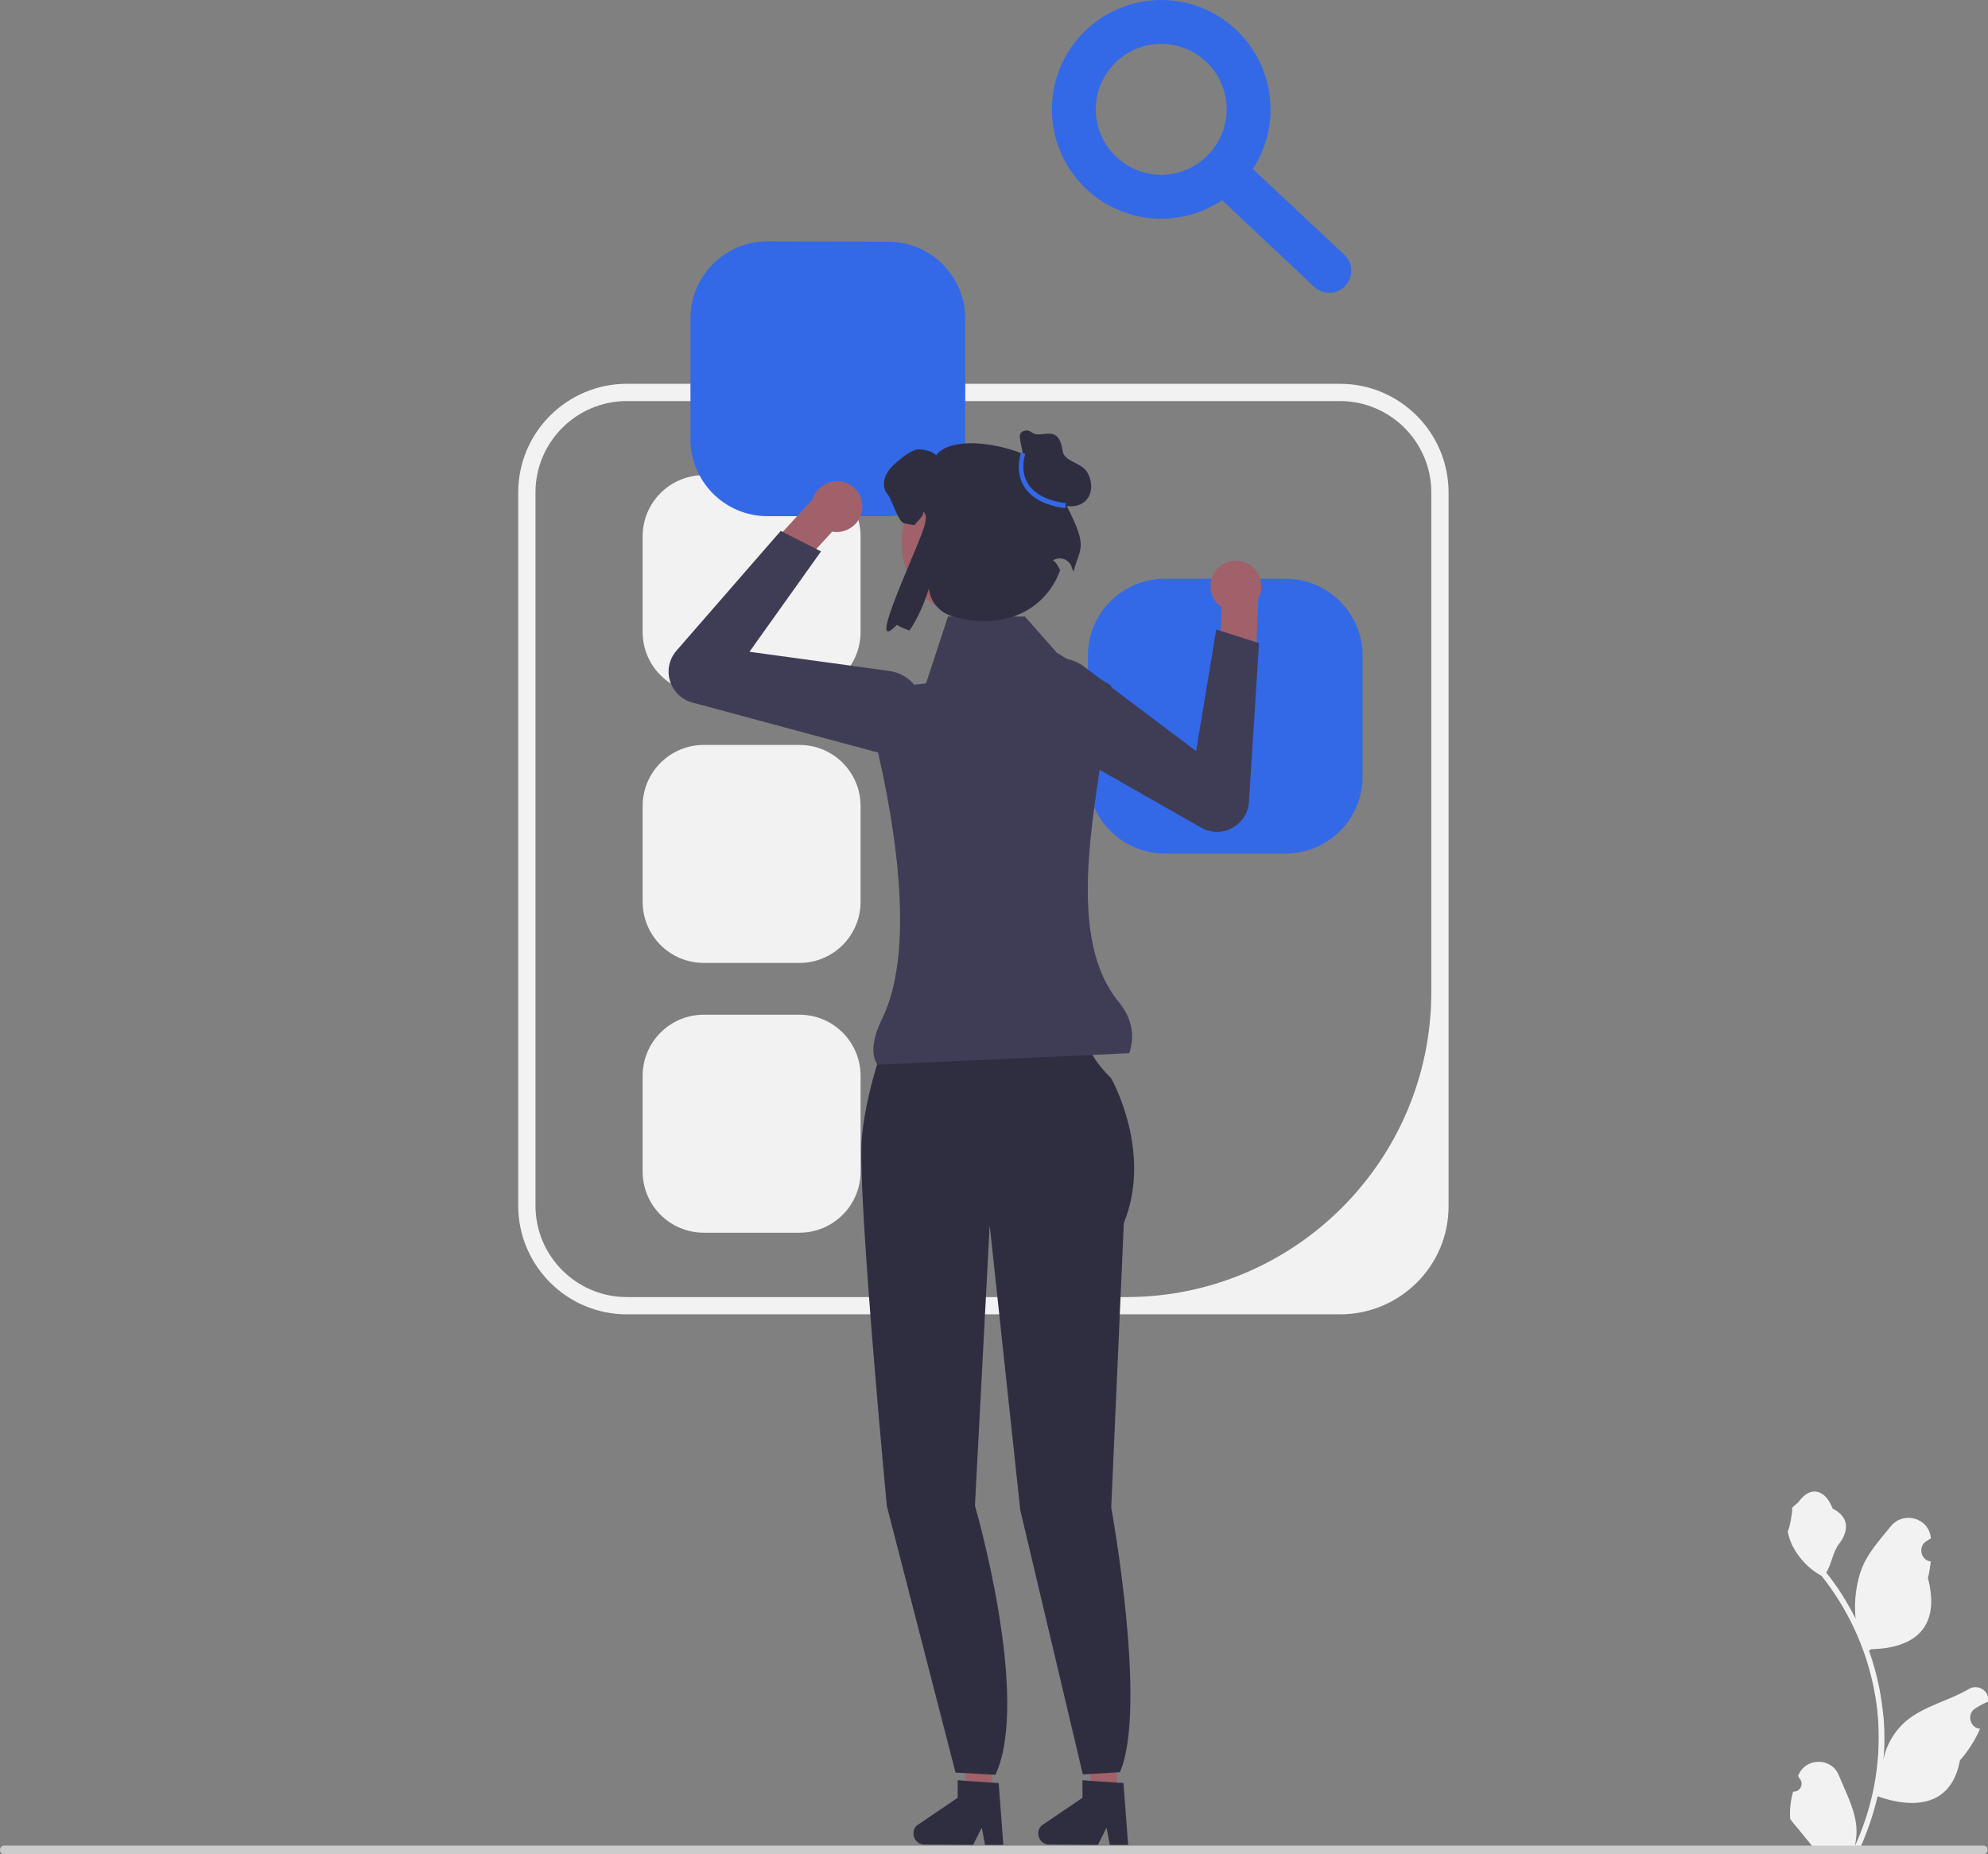 <?xml version="1.0" encoding="utf-8"?>
<!-- Generator: Adobe Illustrator 27.0.1, SVG Export Plug-In . SVG Version: 6.00 Build 0)  -->
<svg version="1.0" id="Layer_1" xmlns="http://www.w3.org/2000/svg" xmlns:xlink="http://www.w3.org/1999/xlink" x="0px" y="0px"
	 viewBox="0 0 552.8 515.5" style="enable-background:new 0 0 552.8 515.5;" xml:space="preserve">
<rect x="0" y="0" width="552.8" height="515.5" fill="#808080" stroke="none"/>
<style type="text/css">
	.st0{fill:#F2F2F2;}
	.st1{fill:#3369E7;}
	.st2{fill:#A0616A;}
	.st3{fill:#2F2E41;}
	.st4{fill:#3F3D56;}
	.st5{fill:#CCCCCC;}
</style>
<path class="st0" d="M372.6,365.4H174.3c-16.7,0-30.2-13.6-30.2-30.2V136.9c0-16.7,13.6-30.2,30.2-30.2h198.3
	c16.7,0,30.2,13.6,30.2,30.2v198.3C402.9,351.9,389.3,365.4,372.6,365.4z M174.3,111.5c-14,0-25.4,11.4-25.4,25.4v198.3
	c0,14,11.4,25.4,25.4,25.4h138.9c46.8,0,84.8-38,84.8-84.8V136.9c0-14-11.4-25.4-25.4-25.4C372.6,111.5,174.3,111.5,174.3,111.5z"/>
<path class="st0" d="M195.7,132.1c-9.4,0-17,7.6-17,17v26.6c0,9.4,7.6,17,17,17h26.6c9.4,0,17-7.6,17-17v-26.6c0-9.4-7.6-17-17-17
	H195.7z"/>
<path class="st0" d="M195.7,207.1c-9.4,0-17,7.6-17,17v26.6c0,9.4,7.6,17,17,17h26.6c9.4,0,17-7.6,17-17v-26.6c0-9.4-7.6-17-17-17
	L195.7,207.1L195.7,207.1z"/>
<path class="st0" d="M195.7,282.1c-9.4,0-17,7.6-17,17v26.6c0,9.4,7.6,17,17,17h26.6c9.4,0,17-7.6,17-17v-26.6c0-9.4-7.6-17-17-17
	H195.7z"/>
<g>
	<path class="st1" d="M213.4,67.1c-11.8,0-21.4,9.6-21.4,21.4v33.6c0,11.8,9.6,21.4,21.4,21.4h33.6c11.8,0,21.4-9.6,21.4-21.4V88.6
		c0-11.8-9.6-21.4-21.4-21.4L213.4,67.1L213.4,67.1z"/>
	<path class="st1" d="M323.9,160.9c-11.8,0-21.4,9.6-21.4,21.4v33.6c0,11.8,9.6,21.4,21.4,21.4h33.6c11.8,0,21.4-9.6,21.4-21.4
		v-33.6c0-11.8-9.6-21.4-21.4-21.4L323.9,160.9L323.9,160.9z"/>
	<g>
		<polygon class="st2" points="275.8,498.8 269,498.8 266,471.8 276.1,471.9 		"/>
		<path class="st3" d="M254,509.7c0,1.7,1.3,3.1,3,3.1l13.6,0.1l2.4-4.8l0.9,4.8l5.1,0l-1.3-17.2l-1.8-0.1l-7.3-0.5l-2.3-0.2l0,4.9
			l-10.9,7.4C254.5,507.7,254,508.7,254,509.7L254,509.7z"/>
	</g>
	<g>
		<polygon class="st2" points="310.5,498.8 303.7,498.8 300.7,471.8 310.8,471.9 		"/>
		<path class="st3" d="M288.7,509.7c0,1.7,1.3,3.1,3,3.1l13.6,0.1l2.4-4.8l0.9,4.8l5.1,0l-1.3-17.2l-1.8-0.1l-7.3-0.5l-2.3-0.2
			l0,4.9l-10.9,7.4C289.2,507.7,288.7,508.7,288.7,509.7L288.7,509.7z"/>
	</g>
	<path class="st3" d="M249.1,281.2l27.6,0.9l26.2,5.8c0,0-2.6,3.2,6.1,11.9c0,0,11.6,20.4,3.5,40.2l-3.5,79.1
		c0,0,10.2,55.8,2.4,73.6l-10.3,0.6l-17.4-73.5l-8.5-79.2l-4.1,78c0,0,15.6,53.5,5.7,74.8l-11.1-0.6l-19.1-74.1
		c0,0-8.1-85.5-7-101.8C240.9,300.4,249.1,281.2,249.1,281.2L249.1,281.2z"/>
	<g>
		<path class="st2" d="M341.9,156.1c-3.8,1-6,4.8-5.1,8.6c0.4,1.7,1.5,3.1,2.9,4.1l0,0l-0.5,13l9.9,4.6l0.8-20l-0.1,0
			c0.9-1.5,1.2-3.4,0.7-5.2C349.5,157.4,345.7,155.1,341.9,156.1L341.9,156.1z"/>
		<path class="st4" d="M286.4,202.5c-2.1-2.1-3.3-4.9-3.3-7.9c-0.1-4.1,2-7.8,5.5-9.9c4-2.5,9.1-2.2,12.8,0.6l31.2,23.5l5.6-33.8
			l11.9,3.8l-2.8,44.1c-0.2,3.1-1.9,5.8-4.7,7.3c-2.7,1.5-5.9,1.4-8.6-0.1l-45.1-25.7C287.9,203.8,287.1,203.2,286.4,202.5
			L286.4,202.5z"/>
	</g>
	<g>
		<path class="st2" d="M238.8,137.2c2,3.4,0.9,7.7-2.5,9.7c-1.5,0.9-3.3,1.2-4.9,0.9l0,0l-8.8,9.6l-10.3-3.7l13.5-14.7l0,0.1
			c0.5-1.7,1.6-3.2,3.2-4.2C232.5,132.7,236.8,133.8,238.8,137.2z"/>
		<path class="st4" d="M242.6,208.8l-50.1-13.5c-3-0.8-5.3-3.1-6.2-6s-0.2-6.1,1.8-8.4l29-33.3l11.2,5.7l-19.9,27.9l38.7,5.3
			c4.7,0.6,8.4,4,9.6,8.6c1,4-0.2,8.1-3.1,10.9c-2.2,2.1-5,3.3-8,3.3C244.6,209.2,243.6,209.1,242.6,208.8L242.6,208.8z"/>
	</g>
	<path class="st4" d="M314,292.8l-70,3.2c-1.9-2.9-1.4-7.3,1.3-12.8c10.2-20.8,2.4-60.1-2.7-80.5c-1.5-5.7,2.5-11.4,8.3-12l6.6-0.7
		l6.1-18.6h21.4l8.9,10.1l15.1,9.1c-2.7,28.2-14.4,68.1,2.2,88.1C314.7,283.1,315.7,287.8,314,292.8L314,292.8z"/>
	<circle class="st2" cx="271.5" cy="151" r="20.8"/>
	<path class="st3" d="M295.1,137.7c2.9-10.6-28.7-19.6-34.8-11.1c-0.9-1.2-4-1.9-5.5-1.6c-1.4,0.4-2.7,1.3-3.9,2.2
		c-1.6,1.3-3.3,2.6-4.3,4.4c-1,1.8-1.2,4.2,0.2,5.8c1.1,1.2,3,7.8,4.6,8.1c1.1,0.2,2.1,0.4,2.9,0.5c0.7-1.1,2.6-2.4,2.4-3.7
		c1.1,0.7,0.7,2,0.5,3.3c-0.7,4.4-17.3,38.1-7.8,28.1c0.9,0.6,2.1,1.1,3.5,1.6c2.3-3.4,4.1-7.5,5.4-11.7l0,0.1
		c0.4,3.7,3.1,6.7,6.7,7.7c14.3,4.1,25.8-1.9,29.8-12.9c-1.5-3-2.1-2.6-2-2.7c1.8-1.2,4.3-0.4,5.1,1.6c0.2,0.6,0.4,1.1,0.6,1.5
		C300.5,151.5,303,152.6,295.1,137.7L295.1,137.7z"/>
	<path class="st3" d="M285.2,130l-1.5-7.5c-0.1-0.6-0.2-1.3,0-1.9c0.4-0.7,1.3-1,2.1-0.9c0.8,0.1,1.4,0.9,2.2,1
		c2.8,0.5,6.5-2.3,7.5,4.7c0.4,2.9,5.1,3.2,6.7,5.7s1.8,6.1-0.4,8.2c-1.7,1.6-4.4,1.8-6.6,1c-2.2-0.8-4-2.5-5.5-4.3s-3-3.7-4.7-5.3"
		/>
	<path class="st1" d="M296.2,141.3c-5.7-0.8-9.6-2.9-11.5-6.2c-2.6-4.3-0.8-9.1-0.8-9.3l1.2,0.4c0,0-1.6,4.4,0.7,8.2
		c1.8,2.9,5.3,4.8,10.6,5.5L296.2,141.3z"/>
</g>
<path class="st1" d="M322.9,60.8c-16.8,0-30.4-13.6-30.4-30.4S306.2,0,322.9,0s30.4,13.6,30.4,30.4S339.7,60.8,322.9,60.8z
	 M322.9,12.2c-10.1,0-18.2,8.2-18.2,18.2s8.2,18.2,18.2,18.2s18.2-8.2,18.2-18.2S333,12.2,322.9,12.2z"/>
<path class="st1" d="M369.7,81.4c-1.5,0-3-0.5-4.2-1.6L337,53c-2.5-2.3-2.6-6.1-0.3-8.6c2.3-2.5,6.1-2.6,8.6-0.3l28.5,26.7
	c2.5,2.3,2.6,6.1,0.3,8.6C372.9,80.8,371.3,81.4,369.7,81.4L369.7,81.4z"/>
<g>
	<path class="st0" d="M498.6,498.1c2.1,0.1,3.2-2.4,1.6-3.9l-0.2-0.6c0,0,0-0.1,0.1-0.1c2.1-5,9.2-4.9,11.2,0
		c1.8,4.4,4.2,8.9,4.8,13.5c0.3,2.1,0.1,4.2-0.3,6.2c4.3-9.4,6.6-19.7,6.6-30c0-2.6-0.1-5.2-0.4-7.8c-0.2-2.1-0.6-4.2-1-6.3
		c-2.3-11.3-7.3-22-14.5-31c-3.5-1.9-6.3-4.9-8.1-8.4c-0.6-1.3-1.1-2.7-1.3-4.1c0.4,0.1,1.5-5.9,1.2-6.3c0.5-0.8,1.5-1.2,2.1-2.1
		c3-4,7.1-3.3,9.2,2.2c4.6,2.3,4.6,6.1,1.8,9.8c-1.8,2.3-2,5.5-3.6,8c0.2,0.2,0.3,0.4,0.5,0.6c3,3.8,5.5,7.9,7.7,12.2
		c-0.6-4.8,0.3-10.5,1.8-14.2c1.7-4.2,5-7.8,7.9-11.4c3.5-4.4,10.6-2.5,11.2,3.1c0,0.1,0,0.1,0,0.2c-0.4,0.2-0.8,0.5-1.3,0.8
		c-2.3,1.5-1.5,5.2,1.2,5.6l0.1,0c-0.2,1.5-0.4,3.1-0.8,4.6c3.7,14.3-4.3,19.5-15.7,19.8c-0.3,0.1-0.5,0.3-0.7,0.4
		c1.2,3.3,2.1,6.6,2.8,10c0.6,3,1,6,1.3,9c0.3,3.8,0.3,7.7-0.1,11.5l0-0.1c0.8-4.2,3.1-8.1,6.4-10.9c4.9-4.1,11.9-5.6,17.3-8.8
		c2.6-1.6,5.9,0.5,5.4,3.4l0,0.1c-0.8,0.3-1.6,0.7-2.3,1.1c-0.4,0.2-0.8,0.5-1.3,0.8c-2.3,1.5-1.5,5.2,1.2,5.6l0.1,0
		c0,0,0.1,0,0.1,0c-1.4,3.2-3.3,6.2-5.6,8.8c-2.3,12.5-12.3,13.7-22.9,10h0c-1.2,5.1-2.9,10-5,14.7h-18c-0.1-0.2-0.1-0.4-0.2-0.6
		c1.7,0.1,3.3,0,5-0.3c-1.3-1.6-2.7-3.3-4-4.9c0,0-0.1-0.1-0.1-0.1c-0.7-0.8-1.4-1.7-2-2.5l0,0C497.6,503.2,497.9,500.6,498.6,498.1
		L498.6,498.1L498.6,498.1z"/>
	<path class="st5" d="M0,514.3c0,0.7,0.5,1.2,1.2,1.2h550.3c0.7,0,1.2-0.5,1.2-1.2c0-0.7-0.5-1.2-1.2-1.2H1.2
		C0.5,513.1,0,513.6,0,514.3z"/>
</g>
</svg>
